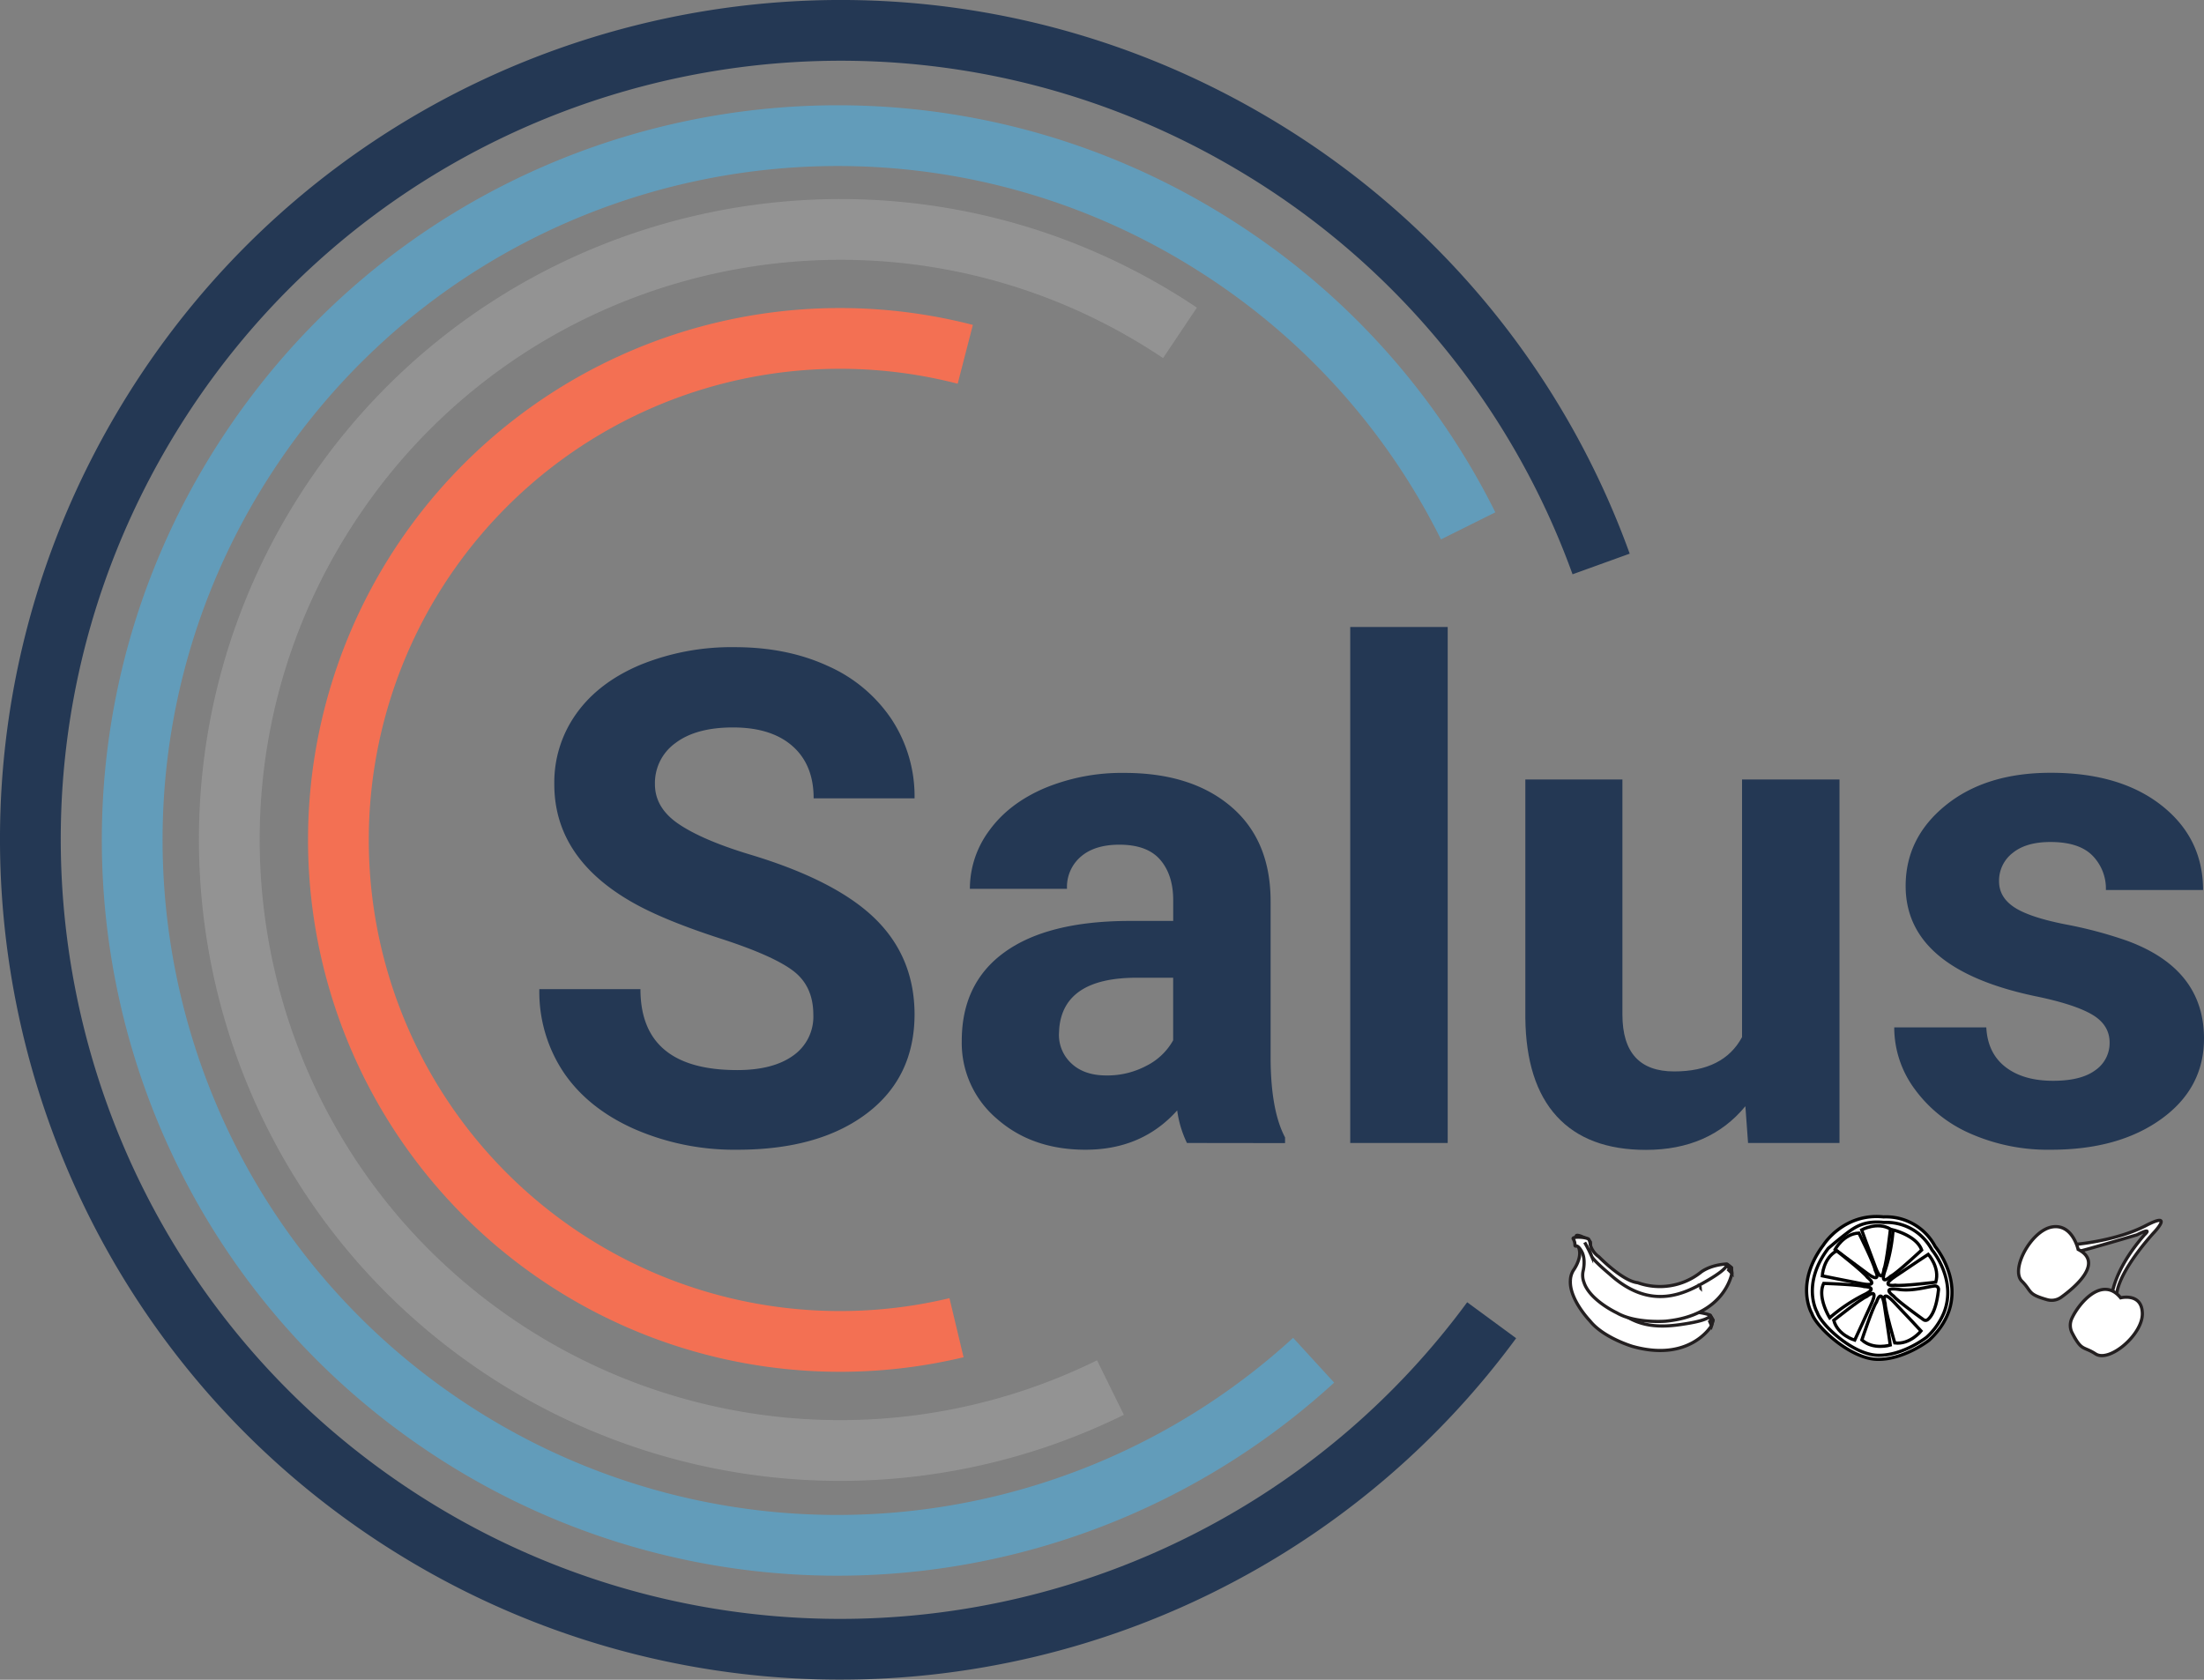 <svg xmlns="http://www.w3.org/2000/svg" viewBox="0 0 689.23 525.39"><rect x="0" y="0" width="689.23" height="525.39" fill="#808080" stroke="none"/><defs><style>.cls-1,.cls-2,.cls-3,.cls-4,.cls-7{fill:none;}.cls-1{stroke:#629cba;}.cls-1,.cls-2,.cls-3,.cls-4,.cls-6,.cls-7,.cls-9{stroke-miterlimit:10;}.cls-1,.cls-2,.cls-3,.cls-4{stroke-width:19px;}.cls-2{stroke:#939393;}.cls-3{stroke:#f37053;}.cls-4{stroke:#243854;}.cls-5{fill:#243854;}.cls-6,.cls-9{fill:#fff;}.cls-6,.cls-7{stroke:#231f20;}.cls-8{fill:#231f20;}.cls-9{stroke:#000;}</style></defs><title>Asset 12</title><g id="Layer_2" data-name="Layer 2"><g id="Layer_1-2" data-name="Layer 1"><path class="cls-1" d="M410.8,425.45A220.52,220.52,0,0,1,139.08,446C37.94,378.24,10.91,241.3,78.69,140.16S283.41,12,384.55,79.78a219.48,219.48,0,0,1,74.57,84.7"/><path class="cls-2" d="M369,104.11C281.38,45.4,162.77,68.82,104.06,156.42s-35.3,206.21,52.31,264.93A191.18,191.18,0,0,0,347.26,434"/><path class="cls-3" d="M299.12,415.28a156.86,156.86,0,1,1,2.74-304.46"/><path class="cls-4" d="M466.47,412.94a251.54,251.54,0,0,1-84.65,73.18,253.31,253.31,0,0,1-247.74-5.37c-120.42-71-160.47-226.24-89.44-346.67S270.88-26.39,391.31,44.64A252.18,252.18,0,0,1,500.7,176.4"/><path class="cls-5" d="M254.34,317.37q0-8.94-6.31-13.72t-22.69-10.08q-16.4-5.31-26-10.46-26.06-14.07-26-37.93a36.94,36.94,0,0,1,7-22.12q7-9.72,20.07-15.18a75.58,75.58,0,0,1,29.37-5.46q16.4,0,29.21,5.93a46.55,46.55,0,0,1,19.91,16.76A43.85,43.85,0,0,1,286,249.7H254.44q0-10.51-6.62-16.34t-18.6-5.83q-11.55,0-18,4.88a15.4,15.4,0,0,0-6.41,12.88q0,7.46,7.51,12.5t22.12,9.46q26.9,8.08,39.19,20.07T286,317.16q0,19.84-15,31.15t-40.45,11.3a78.13,78.13,0,0,1-32.16-6.47q-14.49-6.45-22.12-17.7a45.41,45.41,0,0,1-7.61-26.06h31.62q0,25.32,30.27,25.32,11.23,0,17.54-4.57A14.84,14.84,0,0,0,254.34,317.37Z"/><path class="cls-5" d="M371.18,357.5a33.64,33.64,0,0,1-3.05-10.19q-11,12.3-28.68,12.3-16.71,0-27.69-9.67a31.08,31.08,0,0,1-11-24.38q0-18.07,13.4-27.74t38.72-9.77h14v-6.51q0-7.89-4.05-12.61t-12.76-4.73q-7.68,0-12,3.68A12.47,12.47,0,0,0,333.67,278H303.3a30.48,30.48,0,0,1,6.1-18.28q6.09-8.4,17.23-13.19a62.89,62.89,0,0,1,25-4.78q21,0,33.37,10.56T397.34,282v49.28q.11,16.17,4.52,24.48v1.78Zm-25.11-21.12a26.07,26.07,0,0,0,12.39-3,19.67,19.67,0,0,0,8.41-8V305.81H355.52q-22.8,0-24.27,15.76l-.1,1.79a12.16,12.16,0,0,0,4,9.35Q339.13,336.39,346.07,336.38Z"/><path class="cls-5" d="M452.72,357.5H422.24V196.11h30.48Z"/><path class="cls-5" d="M545.81,346q-11.25,13.65-31.1,13.66-18.29,0-27.9-10.51T477,318.31v-74.5h30.36v73.54q0,17.77,16.18,17.77,15.45,0,21.23-10.73V243.81h30.47V357.5H546.65Z"/><path class="cls-5" d="M659.71,326.09q0-5.56-5.52-8.78t-17.7-5.72q-40.56-8.52-40.56-34.47,0-15.12,12.56-25.27t32.83-10.14q21.64,0,34.62,10.2t13,26.47H658.55a14.71,14.71,0,0,0-4.2-10.77q-4.2-4.25-13.13-4.25-7.68,0-11.88,3.47a10.94,10.94,0,0,0-4.2,8.82q0,5,4.78,8.14t16.13,5.36a132.38,132.38,0,0,1,19.12,5.1q24.06,8.82,24.06,30.58,0,15.54-13.34,25.16t-34.46,9.62a60.1,60.1,0,0,1-25.38-5.1,42.5,42.5,0,0,1-17.39-14,32.46,32.46,0,0,1-6.3-19.17h28.79q.42,8.08,6,12.4t14.92,4.31q8.72,0,13.18-3.31A10.31,10.31,0,0,0,659.71,326.09Z"/><path class="cls-6" d="M535.23,414.59l0,.05c-.35.58-7.14,11.43-24.73,6.48,0,0-9.11-2.69-13.31-8h0c-.15-.15-6.46-6.77-6.1-12.6a6.29,6.29,0,0,1,1-3.29s2.3-3.14,1.86-6c-.27-1.77-.74-2.14-1.07-2.16a.23.23,0,0,1-.19-.31,3.8,3.8,0,0,0,.24-2.06c-.28-1,3.54.63,4.4,1.76a.36.36,0,0,1,0,.09,3.7,3.7,0,0,1-.17,1.83v0a6.92,6.92,0,0,0,1.12,4.36.05.05,0,0,1,0,0c.19.44,4.24,9.83,8.37,11.95l.05,0a20.58,20.58,0,0,0,19.47,4.12s3.32-1.19,8.53.48a.26.26,0,0,1,.14.11l.82,1.4a.25.25,0,0,1,0,.19Z"/><path class="cls-7" d="M534.79,411.4l.92,1.57-.49,1.64-.53-1.2s.46-.2.1-2c0,0,.42,1.34-7.43,2.6s-20,2.79-27.83-13c0,0-3.24-5.83-3.21-7.29a45.42,45.42,0,0,0-.46-4.76"/><path class="cls-8" d="M534.83,411.62a2.16,2.16,0,0,1-.14,1.79l.53,1.2.49-1.64-.7-1.19S534.76,411.37,534.83,411.62Z"/><path class="cls-6" d="M541.59,398.19v.05c-.12.67-2.51,13.25-20.7,15,0,0-9.47.79-15.3-2.62h0c-.2-.09-8.48-4-10.26-9.53a6.32,6.32,0,0,1-.29-3.42s1-3.76-.45-6.29c-.89-1.55-1.47-1.73-1.78-1.63a.23.23,0,0,1-.29-.22,3.72,3.72,0,0,0-.52-2c-.61-.8,3.52-.7,4.74,0l.07.07a3.72,3.72,0,0,1,.51,1.77.08.08,0,0,0,0,0A6.91,6.91,0,0,0,500,393.1l0,0c.34.35,7.51,7.63,12.13,8.1l0,0A20.6,20.6,0,0,0,531.8,398s2.67-2.32,8.13-2.65a.34.34,0,0,1,.17.05l1.27,1a.24.24,0,0,1,.09.16Z"/><path class="cls-7" d="M540,395.38l1.43,1.13.14,1.71-.94-.93s.37-.35-.63-1.91c0,0,.88,1.1-6,5.11s-17.62,9.85-30.66-2c0,0-5.12-4.25-5.63-5.62a43.84,43.84,0,0,0-2.15-4.27"/><path class="cls-8" d="M530.84,401.42a2.2,2.2,0,0,1,.51,1.72l.93.93-.14-1.71-1.08-.86S530.67,401.21,530.84,401.42Z"/><path class="cls-9" d="M566.61,410.86s-5.55-9.29,3.66-21.52c0,0,6.27-10,18.75-8.72a17.33,17.33,0,0,1,16.15,9.29s13,15.31-1.88,29.26c0,0-7.89,6.2-16.29,6S568,415.05,566.61,410.86Z"/><path class="cls-9" d="M568.29,410.54s-5.16-8.66,3.42-20.06c0,0,3-2.62,5.89-4.81s5.76-3.92,11.57-3.31a16.11,16.11,0,0,1,10.46,3.23,17.05,17.05,0,0,1,4.59,5.43s7.87,9.29,3.63,19.71a21.5,21.5,0,0,1-5.38,7.55s-7.35,5.78-15.18,5.63S569.58,414.44,568.29,410.54Z"/><path class="cls-9" d="M573.87,390.79s2.62-4.89,7.43-5.12c0,0,4.78,9.55,5.1,11.59,0,0,2.36,4.57-2.45,1.06S573.87,390.79,573.87,390.79Z"/><path class="cls-9" d="M582.17,384.68s4.86-2.68,9-.26c0,0-1.17,10.62-2,12.51,0,0-.51,5.11-2.63-.45S582.17,384.68,582.17,384.68Z"/><path class="cls-9" d="M592,384.69s7.34,1.75,8.94,6.29c0,0-7.8,7.31-9.66,8.19,0,0-3.72,3.56-1.71-2A52.65,52.65,0,0,0,592,384.69Z"/><path class="cls-9" d="M603,392.33s3.73,4.1,2.34,8.71c0,0-10.6,1.32-12.63.94,0,0-5.09.69-.17-2.66S603,392.33,603,392.33Z"/><path class="cls-9" d="M591.12,420.71s-5.3,1.62-8.88-1.61c0,0,3.35-10.15,4.56-11.82,0,0,1.56-4.9,2.48,1S591.12,420.71,591.12,420.71Z"/><path class="cls-9" d="M580,419.17s-5.32-1.54-6.55-6.2c0,0,8.34-6.68,10.26-7.42,0,0,4-3.25,1.54,2.18S580,419.17,580,419.17Z"/><path class="cls-9" d="M572.18,412.18s-4-6.42-1.87-10.76c0,0,10.68.34,12.62,1,0,0,5.14.11-.24,2.66A52.7,52.7,0,0,0,572.18,412.18Z"/><path class="cls-9" d="M569.86,399.06s.26-5.54,4.51-7.82c0,0,8.42,6.57,9.59,8.27,0,0,4.09,3.12-1.76,2S569.86,399.06,569.86,399.06Z"/><path class="cls-9" d="M606.2,403.47c-.26,2.1-.89,7.25-3.38,9.29a1.08,1.08,0,0,1-1.32,0c-2-1.45-8.29-6-9.33-7.37,0,0-4.22-2.93,1.67-2.08,4.31.62,8.92-.86,11.18-1.09A1.08,1.08,0,0,1,606.2,403.47Z"/><path class="cls-9" d="M600.74,416.3s-3.43,4.35-8.21,3.74c0,0-3-10.23-3-12.3,0,0-1.52-4.91,2.6-.61S600.74,416.3,600.74,416.3Z"/><path class="cls-6" d="M649.36,389.18s12.56-1.09,21.63-5.81,2.63,2.09,2.63,2.09-15.86,17-10.72,23.52l-1.51-.13a3.76,3.76,0,0,0-1.16-1.78s-.43-8.41,10.37-20.83c0,0,3-2.69-2.36,0,0,0-14.32,4.24-17.51,5S648.65,392,649.36,389.18Z"/><path class="cls-6" d="M649.87,390.79s-1.81-8.22-8.28-7-12.94,13.3-9.31,16.93c3.27,3.27,1.57,4,7.92,5.8a5.12,5.12,0,0,0,4.39-.79C648.91,402.62,658,394.91,649.87,390.79Z"/><path class="cls-6" d="M663.17,405.93s6.67-1.69,6.78,4.91-10.31,15.43-14.62,12.64c-3.88-2.52-4.28-.7-7.32-6.55a5.11,5.11,0,0,1-.15-4.45C650.05,407.6,657.45,398.88,663.17,405.93Z"/></g></g></svg>